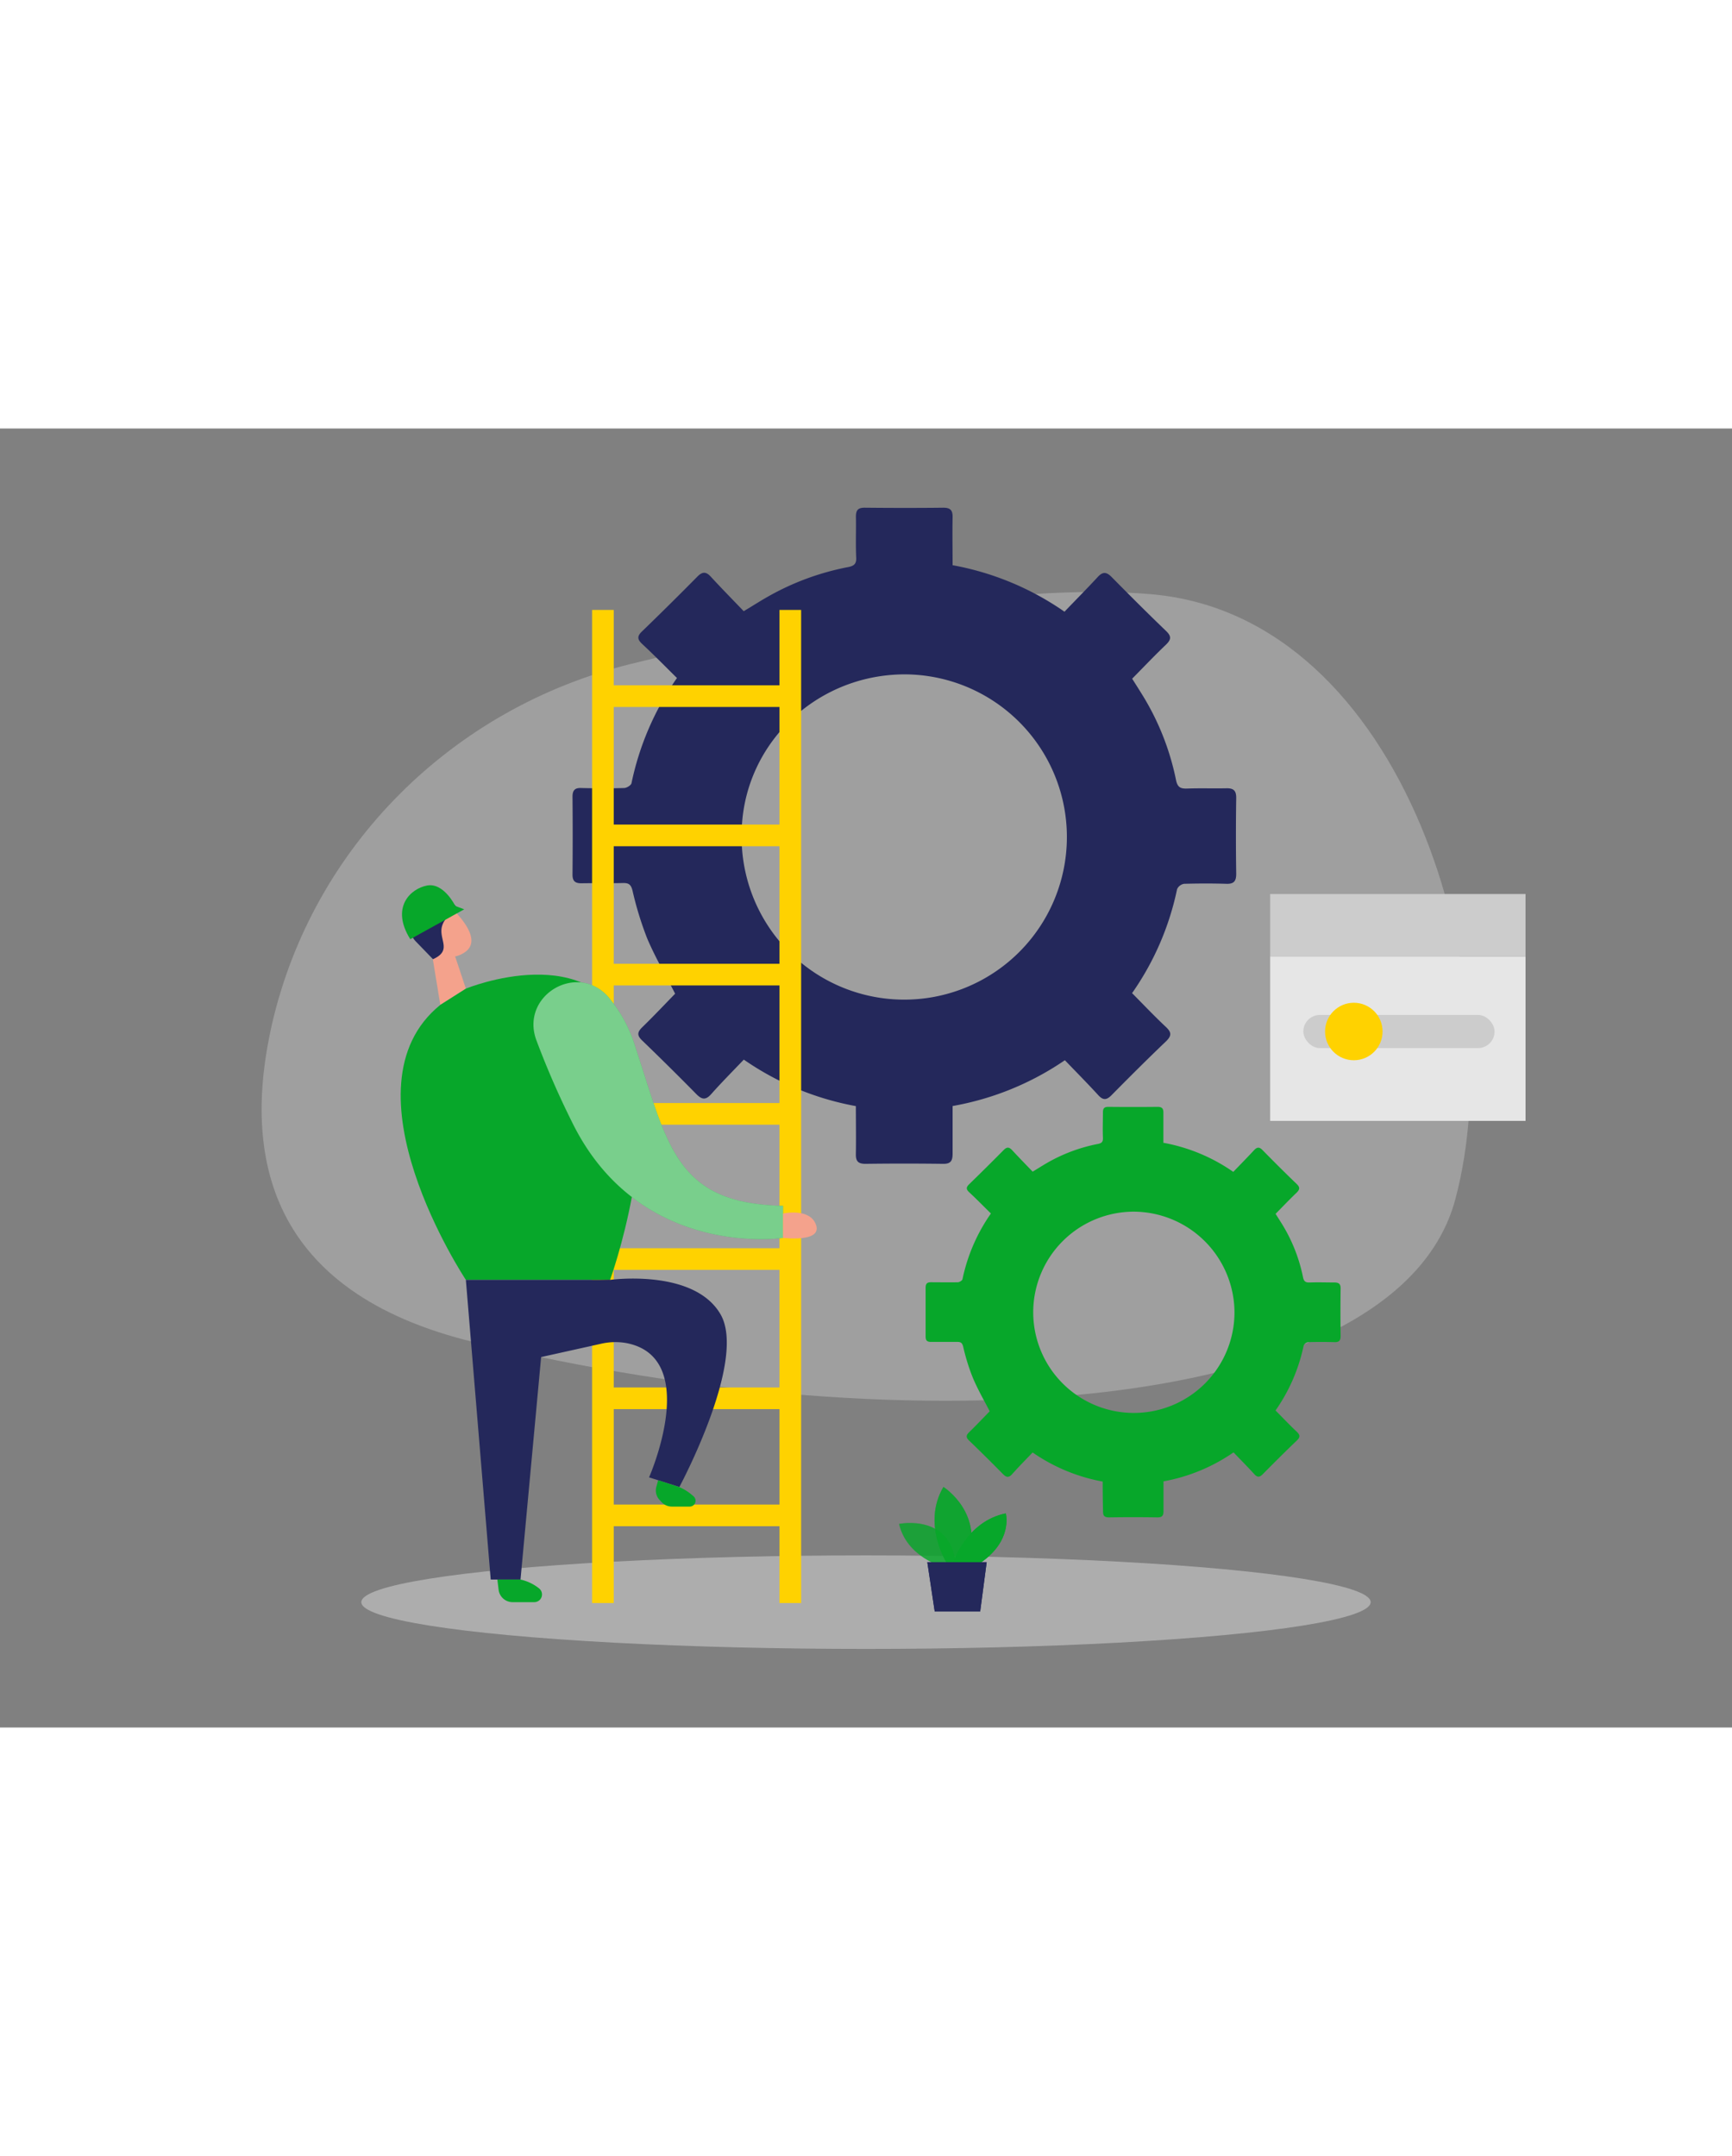<svg id="Layer_1" data-name="Layer 1" xmlns="http://www.w3.org/2000/svg" viewBox="0 0 400 300" data-imageid="great-idea-8" imageName="Settings" class="illustrations_image" style="width: 241px;"><rect x="0" y="0" width="400" height="300" fill="#808080" stroke="none"/><title>_</title><path d="M145.54,54.41c-40.9,10.1-73.23,42-82.71,83.08-7,30.55-.86,62,46.59,73.5,102.59,24.77,213.4,16.6,226.67-32.93s-11.36-134.51-70-139.77C232.67,35.3,182.53,45.27,145.54,54.41Z" fill="#e6e6e6" opacity="0.3"/><ellipse cx="200" cy="271.05" rx="116.55" ry="10.8" fill="#e6e6e6" opacity="0.45"/><path d="M197.66,156.49a66.27,66.27,0,0,1-25.88-10.74c-2.53,2.65-5.11,5.24-7.56,8-1.25,1.39-2.13,1.24-3.37,0q-6.21-6.31-12.58-12.45c-1.23-1.19-1.05-1.95.08-3.05,2.63-2.56,5.15-5.24,7.57-7.72-2.16-4.22-4.58-8.36-6.44-12.73a77.14,77.14,0,0,1-3.41-11.11c-.36-1.41-.9-1.75-2.22-1.72-3.19.08-6.38,0-9.58.06-1.54,0-2.07-.58-2.05-2.09q.08-9,0-17.91c0-1.55.6-2.08,2.1-2,3.26.08,6.53.09,9.79,0,.61,0,1.63-.63,1.73-1.11a65.63,65.63,0,0,1,10.5-24.3c-2.67-2.63-5.28-5.3-8-7.83-1.23-1.13-1.2-1.88,0-3q6.44-6.23,12.73-12.6c1.15-1.17,2-1.15,3.06,0,2.49,2.71,5.07,5.33,7.63,8,2-1.19,3.6-2.23,5.27-3.18a60.51,60.51,0,0,1,18.81-7c1.41-.27,2-.77,1.89-2.29-.14-3.12,0-6.25-.06-9.37,0-1.52.51-2.08,2.07-2.06,6,.06,12.08.07,18.11,0,1.69,0,2.18.64,2.15,2.22-.07,3.6,0,7.21,0,11.06a65.74,65.74,0,0,1,25.84,10.74c2.6-2.72,5.19-5.32,7.66-8,1.19-1.3,2.05-1.21,3.24,0,4.14,4.2,8.31,8.37,12.57,12.46,1.29,1.24,1.16,2-.06,3.18-2.61,2.48-5.09,5.1-7.78,7.83.67,1.07,1.41,2.22,2.12,3.37a60,60,0,0,1,8,20c.35,1.73,1.05,2.06,2.62,2,3-.11,6,0,8.95-.06,1.66-.05,2.36.46,2.34,2.25-.09,5.82-.09,11.66,0,17.49,0,1.7-.52,2.37-2.26,2.32-3.26-.1-6.53-.09-9.78,0a2.15,2.15,0,0,0-1.62,1.25,64.84,64.84,0,0,1-10.39,24c2.6,2.62,5.11,5.28,7.78,7.78,1.31,1.23,1.43,2,.07,3.34-4.27,4.07-8.44,8.24-12.59,12.44-1.13,1.14-1.94,1.24-3.07,0-2.48-2.71-5.07-5.32-7.71-8.07A66.28,66.28,0,0,1,220,156.47c0,3.76,0,7.36,0,11,0,1.65-.42,2.38-2.22,2.35q-9-.12-17.91,0c-1.83,0-2.25-.73-2.21-2.35C197.72,163.83,197.66,160.23,197.66,156.49ZM209,56.78c-20.77,0-37.65,16.48-37.72,36.91A37.56,37.56,0,1,0,209,56.78Z" fill="#24285b"/><path d="M254.66,243.2a41.47,41.47,0,0,1-16.18-6.72c-1.58,1.66-3.2,3.28-4.72,5-.79.88-1.34.78-2.12,0q-3.87-3.94-7.86-7.78c-.76-.74-.65-1.22.05-1.91,1.65-1.6,3.22-3.27,4.74-4.82-1.36-2.64-2.87-5.23-4-8a47.57,47.57,0,0,1-2.13-6.94c-.23-.88-.57-1.1-1.39-1.08-2,0-4,0-6,0-1,0-1.29-.36-1.28-1.31q0-5.59,0-11.19c0-1,.37-1.3,1.31-1.28,2,0,4.08.05,6.12,0,.38,0,1-.39,1.08-.69a41,41,0,0,1,6.57-15.19c-1.67-1.64-3.3-3.31-5-4.89-.77-.71-.75-1.18,0-1.89q4-3.89,7.95-7.88c.72-.73,1.23-.72,1.92,0,1.55,1.69,3.17,3.33,4.77,5,1.23-.75,2.24-1.39,3.29-2a38.09,38.09,0,0,1,11.76-4.4c.88-.17,1.22-.48,1.18-1.43-.09-2,0-3.9,0-5.86,0-.95.32-1.29,1.29-1.28q5.67.06,11.33,0c1.05,0,1.36.41,1.34,1.39,0,2.25,0,4.51,0,6.91a41,41,0,0,1,16.14,6.72c1.63-1.7,3.25-3.33,4.79-5,.75-.81,1.28-.76,2,0,2.58,2.63,5.19,5.24,7.85,7.79.81.78.73,1.26,0,2-1.63,1.55-3.18,3.19-4.87,4.9l1.33,2.1a37.53,37.53,0,0,1,5,12.5c.21,1.08.65,1.29,1.63,1.25,1.86-.07,3.73,0,5.6,0,1,0,1.48.29,1.46,1.4-.05,3.64-.05,7.29,0,10.93,0,1.07-.33,1.48-1.42,1.45q-3.06-.09-6.11,0a1.36,1.36,0,0,0-1,.78,40.56,40.56,0,0,1-6.5,15c1.63,1.64,3.2,3.31,4.86,4.87.82.77.9,1.27.05,2.08-2.67,2.55-5.28,5.16-7.87,7.78-.71.71-1.21.77-1.92,0-1.55-1.7-3.17-3.33-4.82-5.05a41.36,41.36,0,0,1-16.17,6.69c0,2.34,0,4.6,0,6.85,0,1-.27,1.48-1.39,1.47-3.73-.06-7.47-.06-11.2,0-1.14,0-1.4-.46-1.38-1.48C254.69,247.78,254.66,245.53,254.66,243.2Zm7.06-62.33a23.24,23.24,0,1,0,23.38,23.28A23.35,23.35,0,0,0,261.72,180.87Z" fill="#07a72a" class="target-color"/><path d="M217.64,262.83s-8.23-2.21-10-9.85c0,0,12.72-2.63,13.14,10.52Z" fill="#07a72a" opacity="0.58" class="target-color"/><path d="M218.64,262s-5.78-9-.76-17.56c0,0,9.71,6.11,5.45,17.56Z" fill="#07a72a" opacity="0.73" class="target-color"/><path d="M220.12,262s3-9.59,12.16-11.45c0,0,1.74,6.22-5.89,11.45Z" fill="#07a72a" class="target-color"/><polygon points="214.16 261.82 215.87 273.21 226.37 273.21 227.87 261.82 214.16 261.82" fill="#24285b"/><path d="M217.64,262.83s-8.23-2.21-10-9.85c0,0,12.72-2.63,13.14,10.52Z" fill="#07a72a" opacity="0.58" class="target-color"/><path d="M218.64,262s-5.78-9-.76-17.56c0,0,9.71,6.11,5.45,17.56Z" fill="#07a72a" opacity="0.73" class="target-color"/><path d="M220.12,262s3-9.59,12.16-11.45c0,0,1.74,6.22-5.89,11.45Z" fill="#07a72a" class="target-color"/><polygon points="214.16 261.82 215.87 273.21 226.37 273.21 227.87 261.82 214.16 261.82" fill="#24285b"/><line x1="139.24" y1="126.12" x2="182.52" y2="126.12" fill="none" stroke="#ffd200" stroke-miterlimit="10" stroke-width="5"/><line x1="139.24" y1="158.28" x2="182.52" y2="158.28" fill="none" stroke="#ffd200" stroke-miterlimit="10" stroke-width="5"/><line x1="139.24" y1="191.81" x2="182.52" y2="191.81" fill="none" stroke="#ffd200" stroke-miterlimit="10" stroke-width="5"/><line x1="139.24" y1="223.97" x2="182.52" y2="223.97" fill="none" stroke="#ffd200" stroke-miterlimit="10" stroke-width="5"/><line x1="139.24" y1="251.01" x2="182.52" y2="251.01" fill="none" stroke="#ffd200" stroke-miterlimit="10" stroke-width="5"/><line x1="139.24" y1="41.9" x2="139.24" y2="271.25" fill="none" stroke="#ffd200" stroke-miterlimit="10" stroke-width="5"/><line x1="182.52" y1="41.9" x2="182.52" y2="271.25" fill="none" stroke="#ffd200" stroke-miterlimit="10" stroke-width="5"/><polygon points="105.11 121.91 107.59 129.36 101.69 133.1 99.57 120.19 105.11 121.91" fill="#f4a28c"/><path d="M97.55,113a4.64,4.64,0,0,1,7.67-1.29c2.51,2.68,5.54,6.94,2.11,9.26-5.23,3.55-10-3.08-10-3.08A8.4,8.4,0,0,1,97.55,113Z" fill="#f4a28c"/><path d="M101.38,117.56s-1.35-1.13-1.95.47,1.76,2.36,2.47,1.56S101.38,117.56,101.38,117.56Z" fill="#f4a28c"/><path d="M100,122.56l-4-4.13a4.39,4.39,0,0,1-1.22-3.24,7.82,7.82,0,0,1,2.1-5.48,5.32,5.32,0,0,1,4.18-1.66,7.73,7.73,0,0,1,3.17,1.44,3.77,3.77,0,0,1,1,.78c.92,1.21-.79,1.65-1.55,2.3a4.57,4.57,0,0,0-1.7,2.86C101.58,118.31,104.31,120.63,100,122.56Z" fill="#24285b"/><path d="M107.59,129.36s29.61-12.17,37.59,10.69-4.28,56.57-4.28,56.57H107.59s-29.5-44.42-5.9-63.51Z" fill="#07a72a" class="target-color"/><polygon points="107.59 196.62 113.33 265.83 120.21 265.83 125.19 212.1 140.9 196.62 107.59 196.62" fill="#24285b"/><path d="M114.86,265.83l.29,2.35a3.26,3.26,0,0,0,3.24,2.87h5a1.78,1.78,0,0,0,1.14-3.15,10.36,10.36,0,0,0-4.34-2.07Z" fill="#07a72a" class="target-color"/><path d="M123.85,141.21c-3.73-10.29,9.48-18.12,16.68-9.88a32.39,32.39,0,0,1,6.17,11.42c7.58,23,9.37,36.26,34.14,36.77v7.4s-33.2,5.07-48.77-26.82A195.51,195.51,0,0,1,123.85,141.21Z" fill="#07a72a" class="target-color"/><path d="M123.85,141.21c-3.73-10.29,9.48-18.12,16.68-9.88a32.39,32.39,0,0,1,6.17,11.42c7.58,23,9.37,36.26,34.14,36.77v7.4s-33.2,5.07-48.77-26.82A195.51,195.51,0,0,1,123.85,141.21Z" fill="#fff" opacity="0.46"/><path d="M180.84,181.3s6.27-1.41,7.64,2.67-7.64,2.95-7.64,2.95Z" fill="#f4a28c"/><path d="M140.9,196.62s19.41-2.69,25.53,8-9.53,39.83-9.53,39.83l-7-2.22s12.14-27.55-5.16-31a14.62,14.62,0,0,0-6,.16l-18.55,4.12,3-18.22Z" fill="#24285b"/><path d="M152,242.9l-.42,1.51a3.19,3.19,0,0,0,.76,3.05l.49.52a3.21,3.21,0,0,0,2.31,1h4.16a1.35,1.35,0,0,0,.94-2.31,11.7,11.7,0,0,0-3.36-2.2Z" fill="#07a72a" class="target-color"/><line x1="139.24" y1="61.81" x2="182.52" y2="61.81" fill="none" stroke="#ffd200" stroke-miterlimit="10" stroke-width="5"/><line x1="139.24" y1="93.97" x2="182.52" y2="93.97" fill="none" stroke="#ffd200" stroke-miterlimit="10" stroke-width="5"/><path d="M94.75,117.94l12.46-6.9-2.06-.77s-2.66-5.48-6.55-4.72S90.2,110.66,94.75,117.94Z" fill="#07a72a" class="target-color"/><rect x="293.34" y="121.9" width="58.98" height="38" fill="#e6e6e6"/><rect x="293.34" y="107.51" width="58.98" height="14.39" fill="#ccc"/><rect x="301" y="135.43" width="44.17" height="7.66" rx="3.83" fill="#ccc"/><circle cx="312.66" cy="139.26" r="6.64" fill="#ffd200"/></svg>